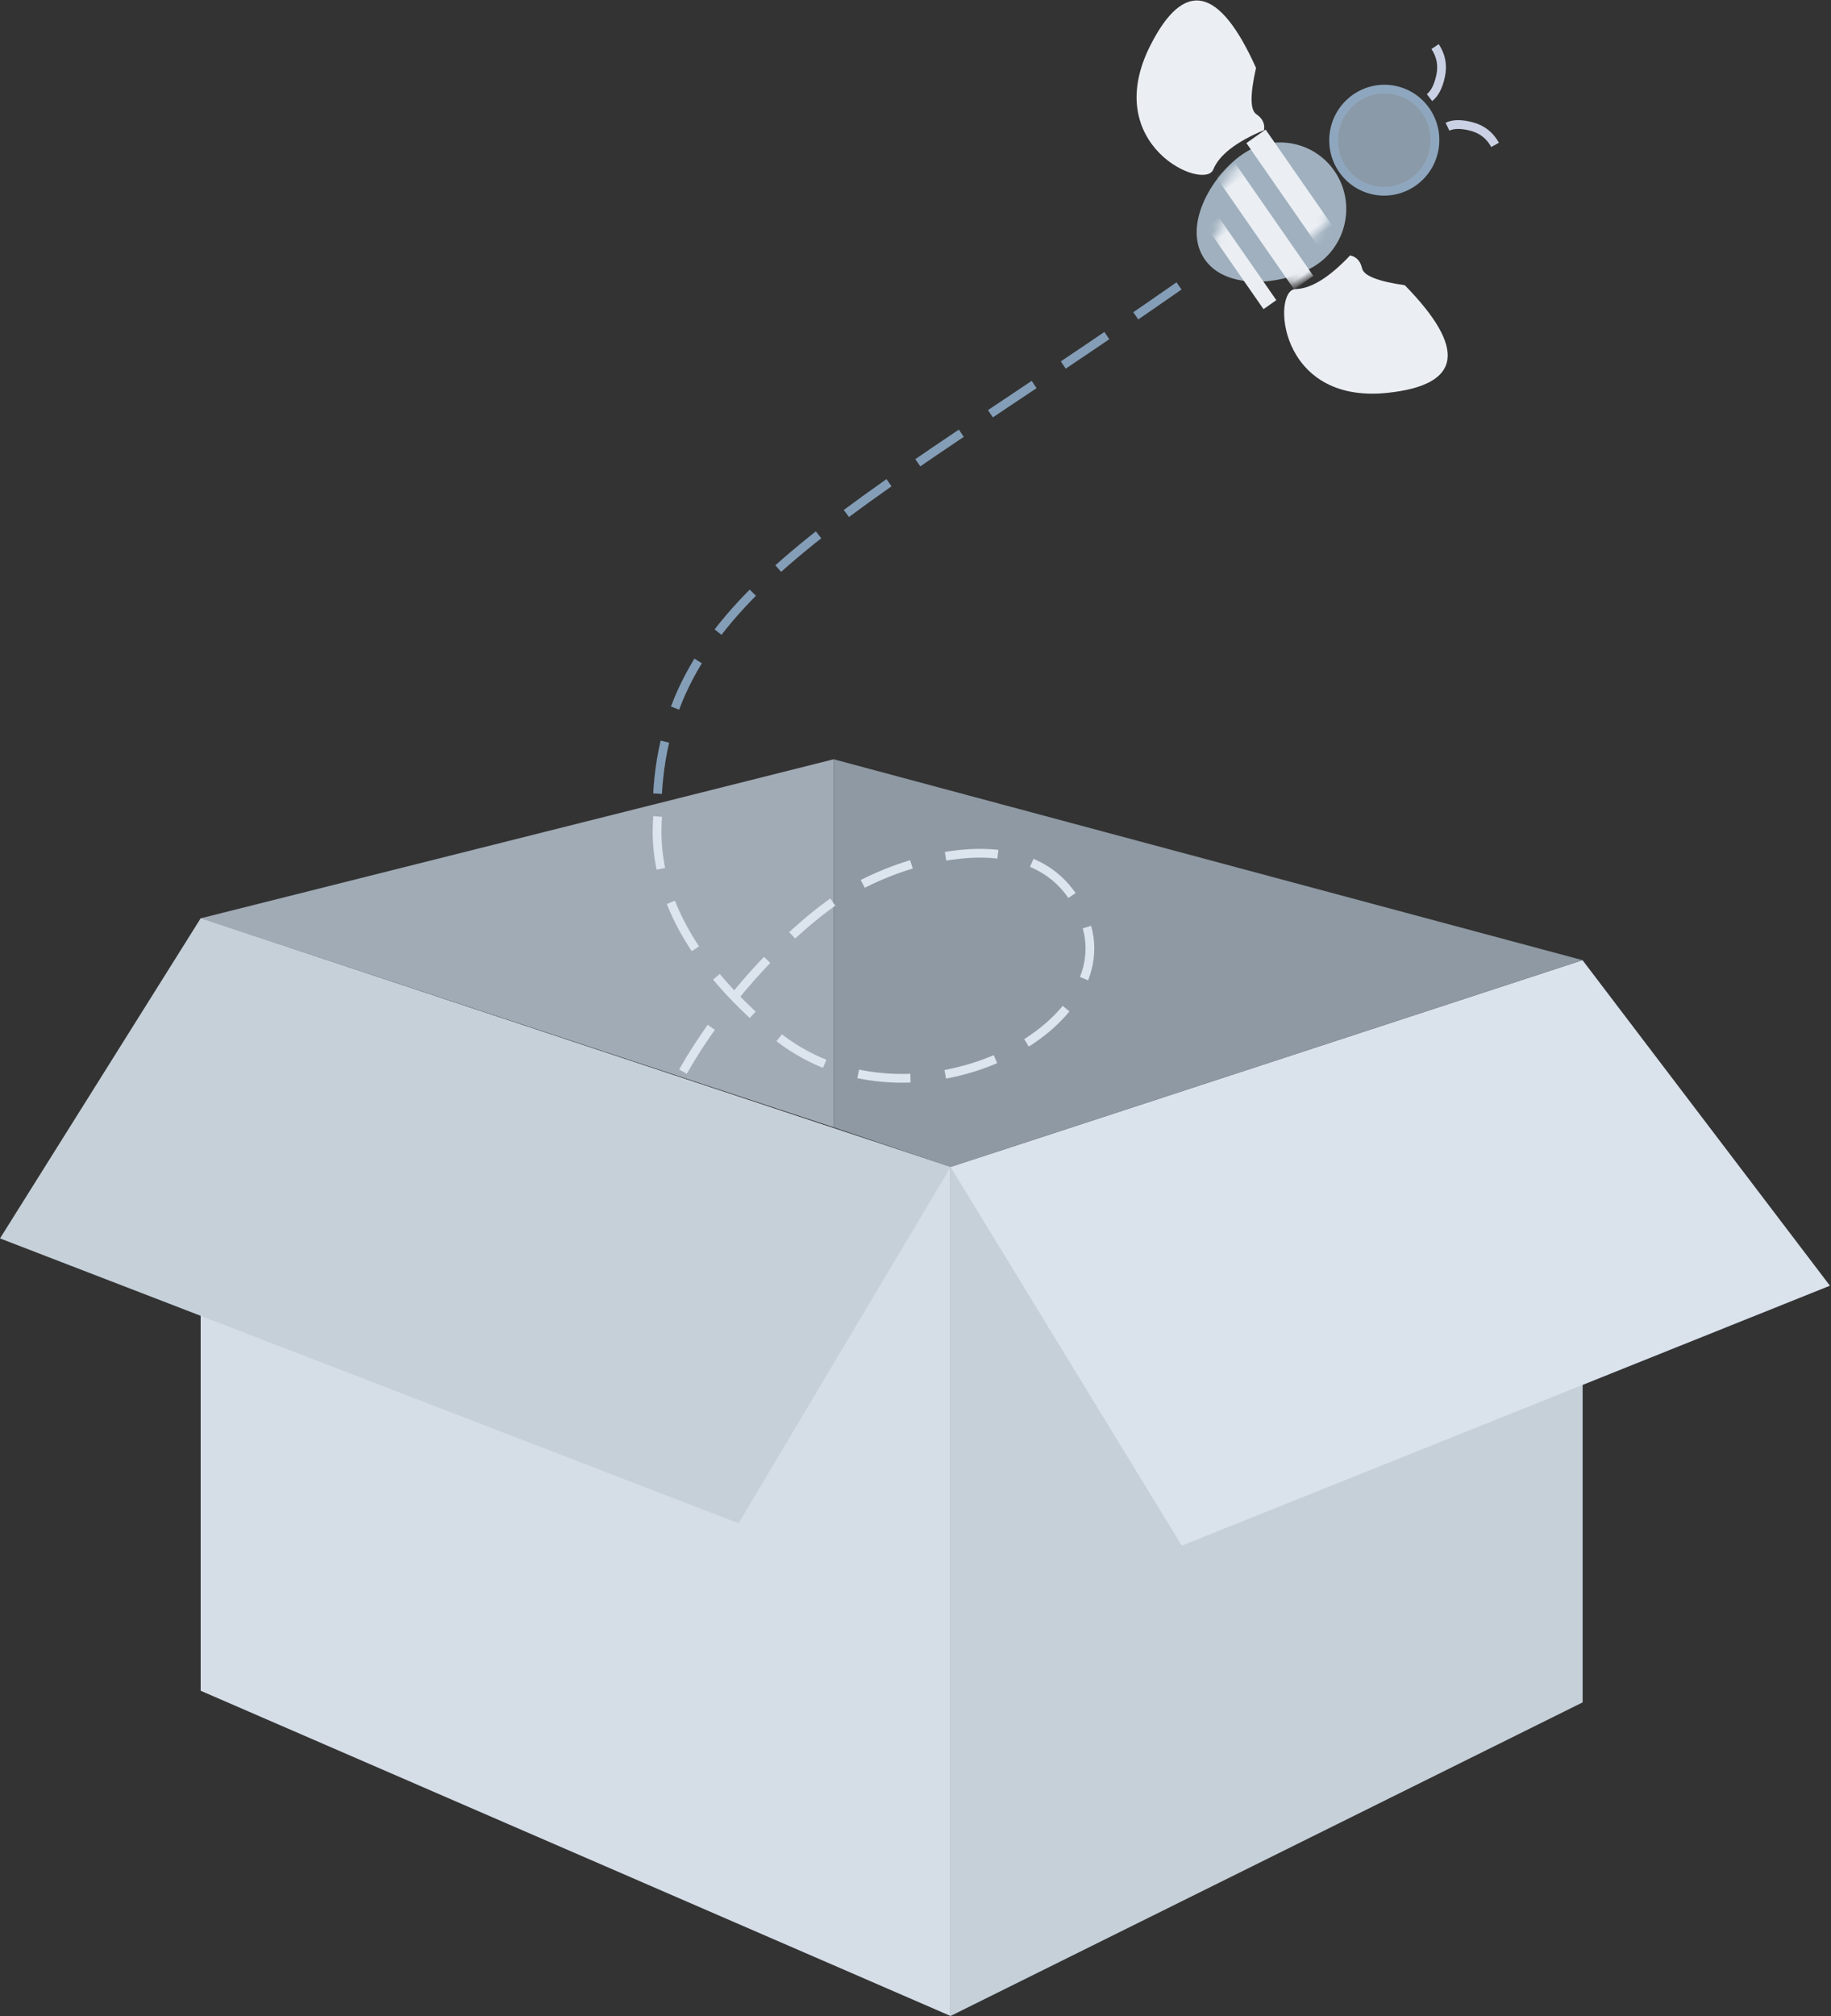 <?xml version="1.0" encoding="UTF-8"?>
<svg width="209px" height="230px" viewBox="0 0 209 230" version="1.1" xmlns="http://www.w3.org/2000/svg" xmlns:xlink="http://www.w3.org/1999/xlink">
    <rect x="0" y="0" width="209" height="230" fill="#333333" stroke="none"/>
    <!-- Generator: sketchtool 59.1 (101010) - https://sketch.com -->
    <title>9668180B-5C25-4063-AC64-B5A1699F241D</title>
    <desc>Created with sketchtool.</desc>
    <defs>
        <path d="M11.776,21.529 C16.338,21.546 19.342,15.423 19.326,11.232 C19.31,7.042 15.899,3.632 11.708,3.616 C7.516,3.6 4.131,6.984 4.147,11.175 C4.163,15.365 7.213,21.511 11.776,21.529 Z" id="path-1"></path>
    </defs>
    <g id="Page-1" stroke="none" strokeWidth="1" fill="none" fill-rule="evenodd">
        <g id="ZERO-SCREEN" transform="translate(-76, -137)">
            <g id="Group-2" transform="translate(76, 135)">
                <g id="Box" transform="translate(0, 88.617)">
                    <polygon id="Triangle" fill="#A1ABB6" points="95.162 8.52651283e-14 95.162 41.987 22.903 18.145"></polygon>
                    <polygon id="Rectangle" fill="#D5DDE7" points="22.903 18.145 108.502 46.509 108.502 143.363 22.903 106.261"></polygon>
                    <polygon id="Rectangle" fill="#C5D0D9" points="108.502 46.509 180.652 23.294 180.652 107.589 108.502 143.363"></polygon>
                    <polygon id="Rectangle" fill="#C5D0D9" points="22.903 18.145 108.502 46.509 84.299 87.152 0 54.66"></polygon>
                    <polygon id="Rectangle" fill="#DAE2EC" points="108.502 46.509 180.637 22.917 208.878 60.056 134.89 89.714"></polygon>
                    <polygon id="Rectangle" fill="#8E99A3" points="95.162 2.27373675e-13 180.637 22.917 108.502 46.509 95.162 41.987"></polygon>
                </g>
                <g id="Trail" transform="translate(75, 34.617)" stroke-dasharray="6,4" strokeWidth="2">
                    <path d="M2.957,89.632 C7.048,82.389 13.949,74.492 20.631,69.89 C27.312,65.288 44.43,59.914 48.888,72.584 C53.346,85.255 28.154,97.684 13.306,85.255 C3.407,76.969 -0.968,68.376 0.179,59.477" id="Path-3" stroke="#DCE4ED"></path>
                    <path d="M59.578,-1.42108547e-14 C21.409,26.662 0.441,35.308 5.68434189e-14,59.477" id="Path-5" stroke="#849EB8"></path>
                </g>
                <g id="Bee" transform="translate(148.438, 25.004) rotate(12) translate(-148.438, -25.004) translate(127.438, 4.504)">
                    <g id="Rectangle-+-Rectangle-Copy-+-Rectangle-Copy-2-Mask" transform="translate(6.178, 10.206)">
                        <mask id="mask-2" fill="white">
                            <use xlink:href="#path-1"></use>
                        </mask>
                        <use id="Mask" fill="#A0B0BE" transform="translate(11.736, 12.572) rotate(46) translate(-11.736, -12.572) " xlink:href="#path-1"></use>
                        <polygon id="Rectangle" fill="#EBEFF4" mask="url(#mask-2)" transform="translate(14.165, 9.559) rotate(43) translate(-14.165, -9.559) " points="6.128 8.189 22.193 8.25 22.203 10.929 6.138 10.868"></polygon>
                        <polygon id="Rectangle-Copy" fill="#EBEFF4" mask="url(#mask-2)" transform="translate(11.258, 13.755) rotate(43) translate(-11.258, -13.755) " points="3.221 12.385 19.286 12.446 19.296 15.125 3.231 15.064"></polygon>
                        <polygon id="Rectangle-Copy-2" fill="#EBEFF4" mask="url(#mask-2)" transform="translate(8.004, 17.011) rotate(43) translate(-8.004, -17.011) " points="-0.032 16.088 16.034 16.149 16.04 17.935 -0.025 17.874"></polygon>
                    </g>
                    <ellipse id="Oval" stroke="#8FA7BE" fill="#8B9AA8" cx="28.904" cy="11.652" rx="5.781" ry="5.825"></ellipse>
                    <path d="M10.504,18.987 C10.82,17.225 12.397,15.356 15.236,13.382 C15.201,12.639 14.788,12.107 13.997,11.787 C13.206,11.466 12.83,9.746 12.87,6.629 C6.837,-1.61 2.727,-1.61 0.539,6.629 C-2.744,18.987 10.031,21.63 10.504,18.987 Z" id="Path-6" fill="#EBEFF4"></path>
                    <path d="M34.295,41.557 C34.614,39.808 36.204,37.953 39.066,35.992 C39.031,35.256 38.615,34.728 37.818,34.41 C37.021,34.092 36.643,32.386 36.684,29.292 C30.609,21.118 26.467,21.119 24.259,29.297 C20.946,41.562 33.817,44.181 34.295,41.557 Z" id="Path-6-Copy" fill="#EBEFF4" transform="translate(31.39, 32.822) scale(1, -1) rotate(93) translate(-31.39, -32.822) "></path>
                    <path d="M32.942,5.827 C33.428,5.258 33.671,4.359 33.671,3.129 C33.671,1.899 33.232,0.856 32.354,-1.13242749e-13" id="Path-7" stroke="#CAD1E5" strokeLinecap="round"></path>
                    <path d="M38.464,11.622 C38.953,11.058 39.198,10.165 39.197,8.945 C39.197,7.724 38.754,6.689 37.869,5.839" id="Path-7-Copy" stroke="#CAD1E5" strokeLinecap="round" transform="translate(38.533, 8.731) scale(-1, 1) rotate(-93) translate(-38.533, -8.731) "></path>
                </g>
            </g>
        </g>
    </g>
</svg>